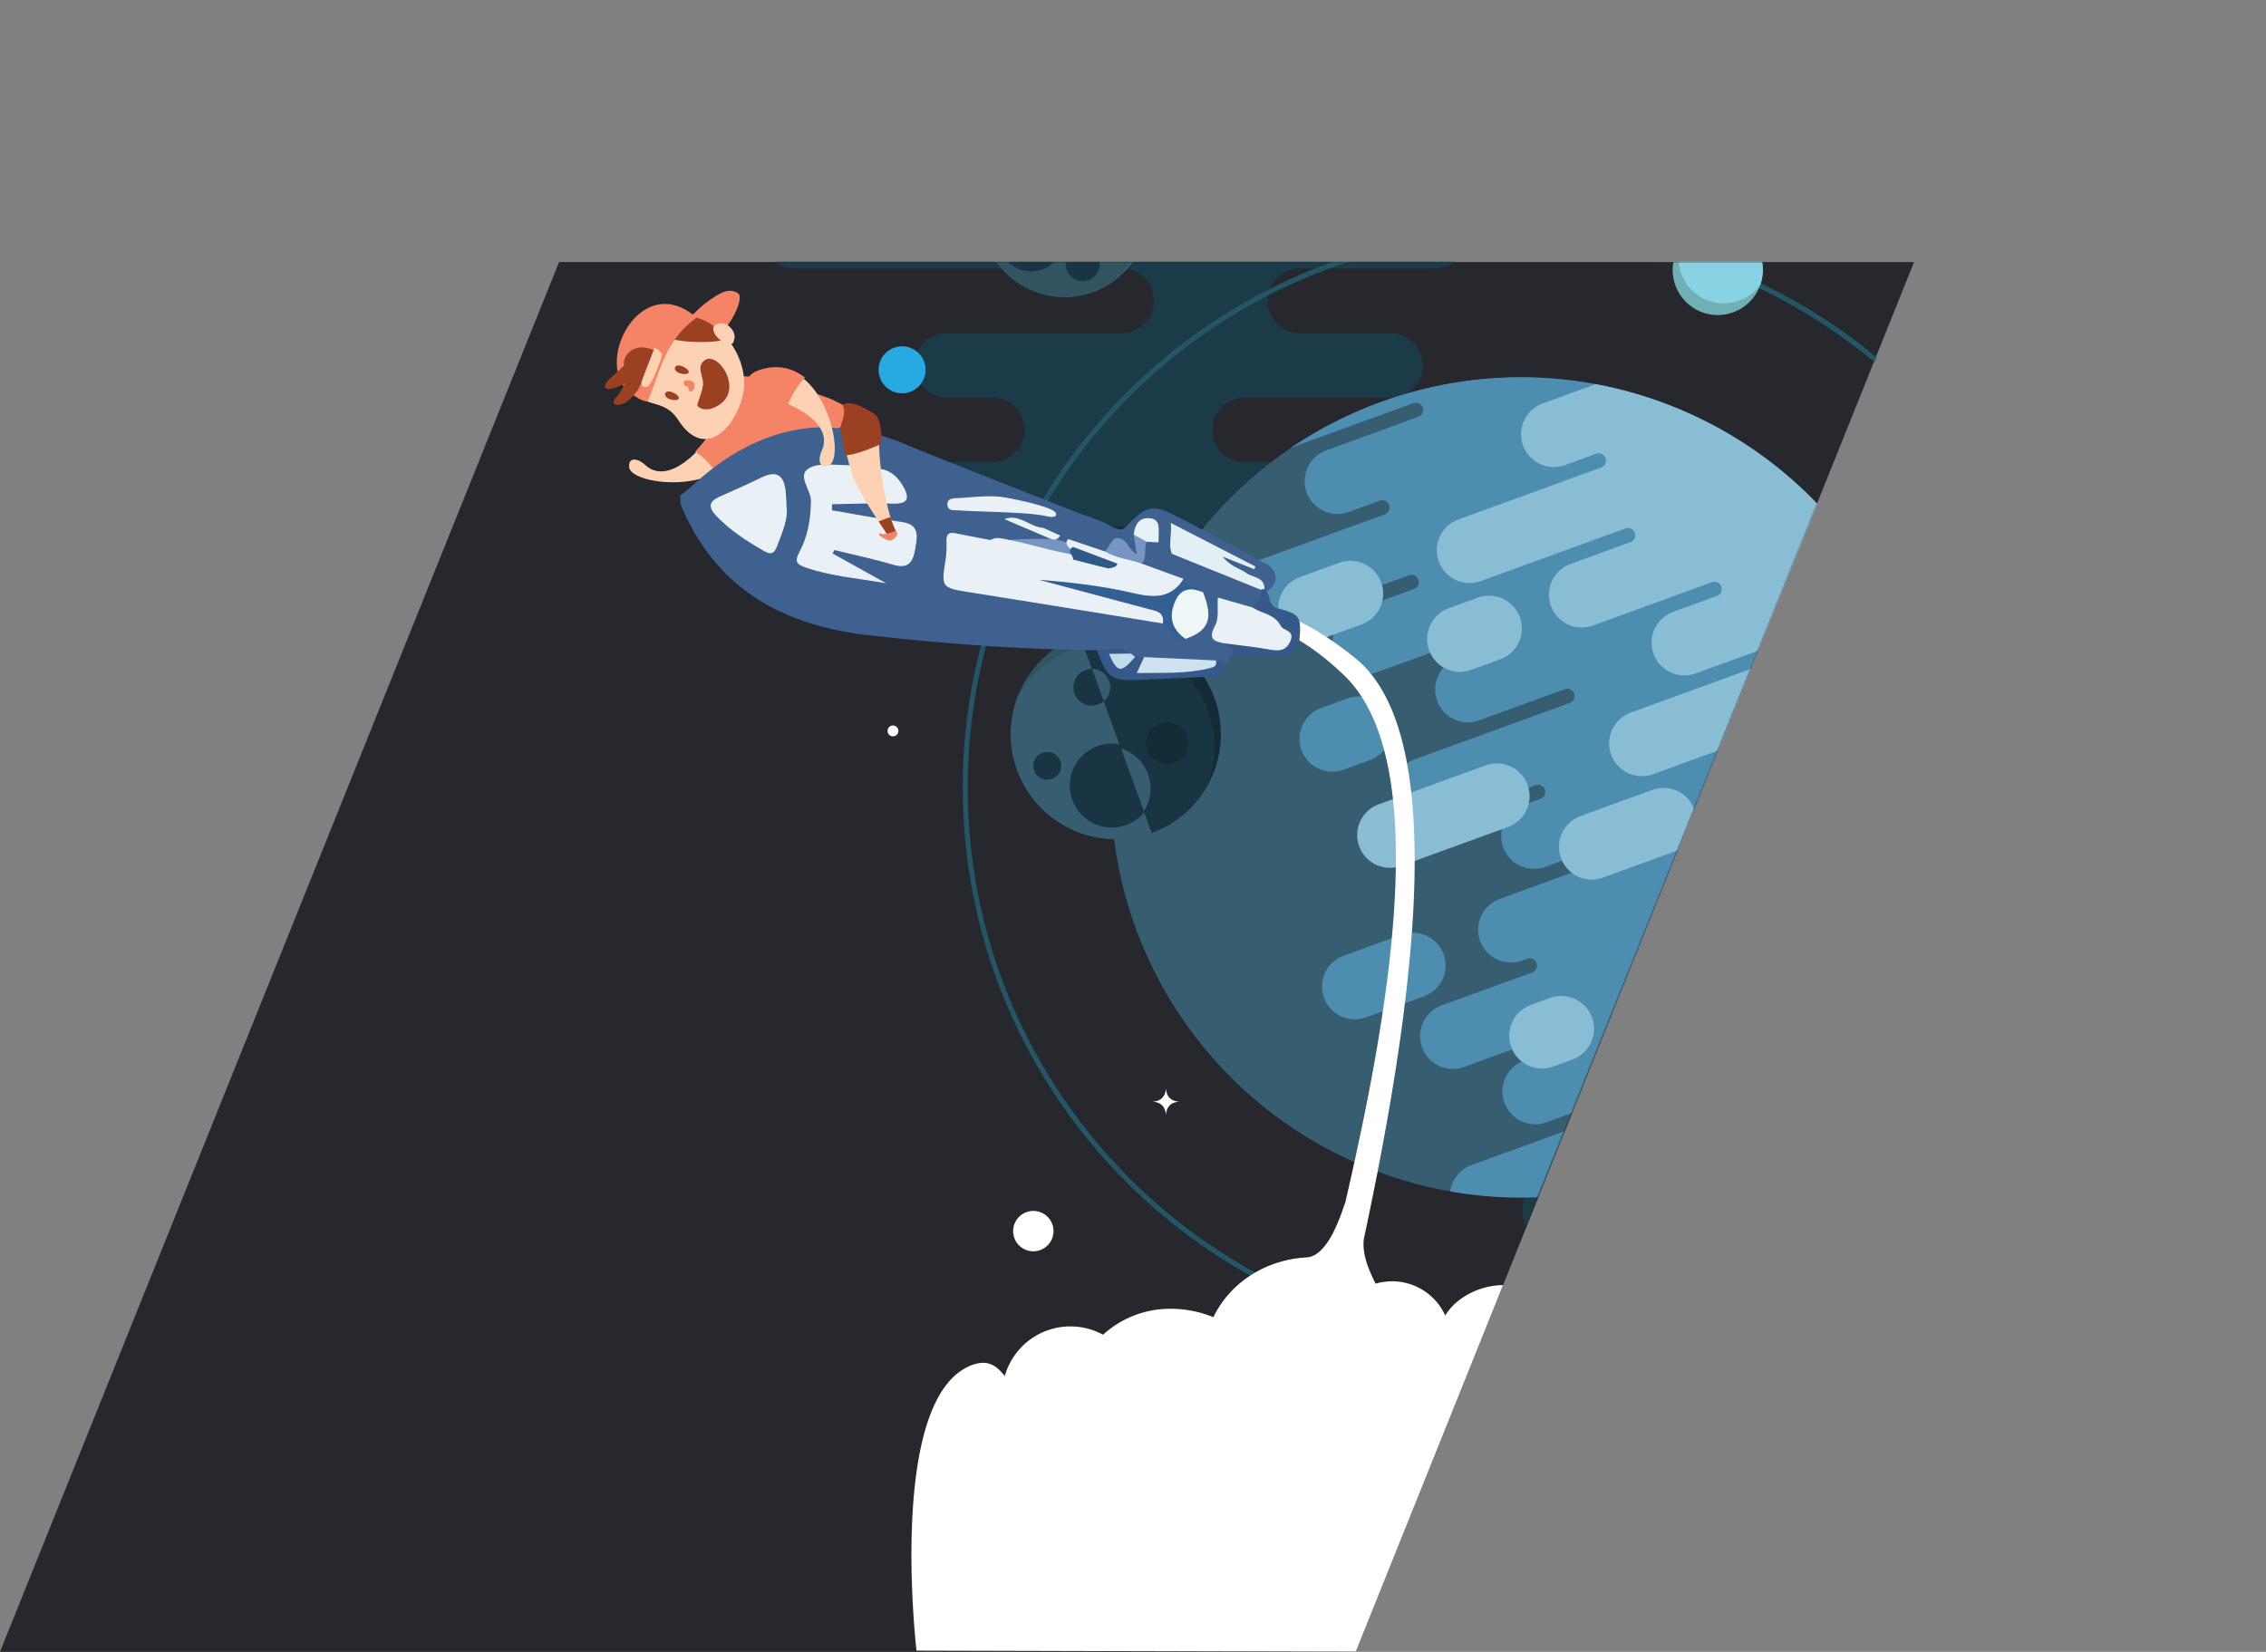 <svg xmlns="http://www.w3.org/2000/svg" xmlns:xlink="http://www.w3.org/1999/xlink" viewBox="0 0 1760.55 1283.64"><rect x="0" y="0" width="1760.55" height="1283.64" fill="#808080" stroke="none"/><defs><style>.cls-1{fill:url(#linear-gradient);}.cls-2{fill:url(#linear-gradient-2);}.cls-3{fill:#26282d;}.cls-4{mask:url(#mask);}.cls-5{fill:#1b3b49;}.cls-6{fill:#fff;}.cls-7{fill:#54c3f0;}.cls-8{fill:#27aae1;}.cls-9{fill:#375e70;}.cls-10{fill:#305460;}.cls-11{fill:#193544;}.cls-12{fill:#245666;}.cls-13{fill:#4d8daf;}.cls-14{fill:#88bdd4;}.cls-15{fill:#132b35;}.cls-16{fill:#6fb0b5;}.cls-17{fill:#88d3e3;}.cls-18{fill:#f58466;}.cls-18,.cls-19,.cls-20,.cls-21{fill-rule:evenodd;}.cls-19{fill:#fdd1b3;}.cls-20{fill:#9b4021;}.cls-21{fill:#f26722;}.cls-22{mask:url(#mask-2);}.cls-23{fill:#7795c2;}.cls-24{fill:#eaf1f6;}.cls-25{fill:#3f618f;}.cls-26{fill:#355989;}.cls-27{fill:#355a89;}.cls-28{fill:#e2f0f5;}.cls-29{fill:#336092;}.cls-30{fill:#eff6f7;}.cls-31{fill:#cde2ee;}.cls-32{fill:#e6f2f6;}.cls-33{fill:#c0dcec;}.cls-34{fill:#2f5988;}</style><linearGradient id="linear-gradient" x1="1431.24" y1="743.62" x2="456.7" y2="743.62" gradientUnits="userSpaceOnUse"><stop offset="0.01" stop-color="#fff"/><stop offset="0.11" stop-color="#c9c9c9"/><stop offset="0.23" stop-color="#828282"/><stop offset="0.35" stop-color="#4a4a4a"/><stop offset="0.45" stop-color="#222"/><stop offset="0.53" stop-color="#090909"/><stop offset="0.57"/></linearGradient><linearGradient id="linear-gradient-2" x1="979.58" y1="367.79" x2="979.58" y2="1284.15" gradientUnits="userSpaceOnUse"><stop offset="0.05" stop-color="#fff"/><stop offset="0.26" stop-color="#aeaeae"/><stop offset="0.52" stop-color="#515151"/><stop offset="0.71" stop-color="#171717"/><stop offset="0.79"/></linearGradient><mask id="mask" x="529.04" y="0" width="1231.52" height="1283.62" maskUnits="userSpaceOnUse"><polygon class="cls-1" points="1052.22 1283.62 529.04 1283.62 529.04 203.68 1487.54 203.62 1052.22 1283.62"/></mask><mask id="mask-2" x="235.22" y="204.16" width="1488.73" height="1080" maskUnits="userSpaceOnUse"><polygon class="cls-2" points="1288.62 1284.16 235.22 1284.16 235.22 204.16 1723.94 204.16 1288.62 1284.16"/></mask></defs><title>Asset 27</title><g id="Layer_2" data-name="Layer 2"><g id="Layer_3" data-name="Layer 3"><polygon class="cls-3" points="1487.11 203.64 434.37 203.62 0 1283.64 1053.36 1283.64 1487.11 203.64"/><g class="cls-4"><path class="cls-5" d="M686.3,359.09h84c13.69,0,25.28-10.74,25.63-24.42a25.08,25.08,0,0,0-25.07-25.74H736.32c-13.69,0-25.28-10.73-25.64-24.42a25.08,25.08,0,0,1,25.07-25.74H870.89c13.69,0,25.28-10.73,25.63-24.41a25.07,25.07,0,0,0-25.07-25.74H617.87c-13.69,0-25.28-10.74-25.63-24.42a25.08,25.08,0,0,1,25.07-25.74h496.78c13.69,0,25.28,10.73,25.64,24.41a25.09,25.09,0,0,1-25.07,25.75H1010.41c-13.69,0-25.28,10.73-25.63,24.41a25.07,25.07,0,0,0,25.07,25.74h69.87c13.69,0,25.28,10.73,25.64,24.42a25.08,25.08,0,0,1-25.07,25.74H967.52c-13.69,0-25.28,10.73-25.63,24.42A25.07,25.07,0,0,0,967,359.09h155.71c13.69,0,25.28,10.73,25.63,24.41a25.08,25.08,0,0,1-25.07,25.74H686.87c-13.69,0-25.28-10.73-25.64-24.41A25.08,25.08,0,0,1,686.3,359.09Z"/><path class="cls-5" d="M1158.49,1016.28h84c13.69,0,25.28-10.73,25.63-24.41A25.08,25.08,0,0,0,1243,966.13H1208.5c-13.69,0-25.28-10.73-25.64-24.42A25.08,25.08,0,0,1,1207.93,916h135.14c13.69,0,25.28-10.73,25.63-24.42a25.08,25.08,0,0,0-25.07-25.74H1090.05c-13.69,0-25.28-10.73-25.63-24.41a25.08,25.08,0,0,1,25.07-25.74h625.23c13.68,0,25.28,10.73,25.63,24.41a25.07,25.07,0,0,1-25.07,25.74H1534.62c-13.69,0-25.28,10.74-25.64,24.42A25.08,25.08,0,0,0,1534.05,916h69.88c13.69,0,25.28,10.73,25.63,24.42a25.08,25.08,0,0,1-25.07,25.74H1434c-13.69,0-25.29,10.73-25.64,24.41a25.08,25.08,0,0,0,25.07,25.74h213.42c13.69,0,25.28,10.74,25.64,24.42a25.08,25.08,0,0,1-25.07,25.74H1159.05c-13.69,0-25.28-10.73-25.63-24.41A25.07,25.07,0,0,1,1158.49,1016.28Z"/><path class="cls-6" d="M959.27,183a4.21,4.21,0,1,1-4.21-4.21A4.22,4.22,0,0,1,959.27,183Z"/><path class="cls-6" d="M689.59,67.07a4.21,4.21,0,1,1-4.21-4.21A4.21,4.21,0,0,1,689.59,67.07Z"/><path class="cls-6" d="M910.07,521.43a4.21,4.21,0,1,1-4.21-4.21A4.21,4.21,0,0,1,910.07,521.43Z"/><path class="cls-6" d="M698,568a4.21,4.21,0,1,1-4.21-4.2A4.2,4.2,0,0,1,698,568Z"/><path class="cls-6" d="M1603.88,974.37a4.21,4.21,0,1,1-4.21-4.21A4.21,4.21,0,0,1,1603.88,974.37Z"/><path class="cls-6" d="M1760.55,525.64a4.21,4.21,0,1,1-4.21-4.21A4.2,4.2,0,0,1,1760.55,525.64Z"/><path class="cls-6" d="M1456.58,54.33a4.21,4.21,0,1,1-4.21-4.21A4.21,4.21,0,0,1,1456.58,54.33Z"/><path class="cls-6" d="M1185.86,1136.24a4.21,4.21,0,1,1-4.21-4.21A4.22,4.22,0,0,1,1185.86,1136.24Z"/><path class="cls-6" d="M905.86,845.91q-.66,9.55-10.21,10.22,9.54.66,10.21,10.21.66-9.55,10.21-10.21Q906.52,855.46,905.86,845.91Z"/><circle class="cls-7" cx="1077.63" cy="18.26" r="18.26" transform="translate(302.72 767.35) rotate(-45)"/><circle class="cls-8" cx="700.86" cy="287.36" r="18.26" transform="translate(-47.52 170.27) rotate(-13.4)"/><circle class="cls-8" cx="1428.78" cy="1099.09" r="18.26"/><circle class="cls-6" cx="1540.79" cy="284.26" r="15.69" transform="translate(250.29 1172.76) rotate(-45)"/><circle class="cls-6" cx="802.81" cy="956.74" r="15.69" transform="translate(-143.61 141.79) rotate(-9.27)"/><circle class="cls-9" cx="827.25" cy="165.47" r="65.22"/><path class="cls-10" d="M820.7,106.81a64.92,64.92,0,0,0-42.71,16,65.2,65.2,0,0,0,92,92A65.19,65.19,0,0,0,820.7,106.81Z"/><circle class="cls-11" cx="801.19" cy="184.82" r="26.07" transform="translate(103.97 620.66) rotate(-45)"/><circle class="cls-11" cx="833.2" cy="125.51" r="9.22"/><circle class="cls-11" cx="841.24" cy="205.21" r="13.24" transform="translate(101.29 654.95) rotate(-45)"/><circle class="cls-9" cx="1710.52" cy="609.24" r="27.33" transform="translate(724.58 2134.03) rotate(-76.72)"/><path class="cls-10" d="M1707.77,584.66A27.33,27.33,0,1,0,1735.1,612,27.18,27.18,0,0,0,1707.77,584.66Z"/><path class="cls-11" d="M1708.69,628.28a3.53,3.53,0,1,1-3.52-3.53A3.52,3.52,0,0,1,1708.69,628.28Z"/><circle class="cls-11" cx="1703.73" cy="600.23" r="3.86"/><circle class="cls-11" cx="1718.06" cy="623.93" r="8.44"/><path class="cls-12" d="M1181.65,178.21C942.12,178.21,748,372.39,748,611.92s194.17,433.7,433.7,433.7,433.7-194.17,433.7-433.7S1421.18,178.21,1181.65,178.21Zm0,863.47c-237.35,0-429.76-192.41-429.76-429.76S944.3,182.16,1181.65,182.16s429.76,192.41,429.76,429.76S1419,1041.68,1181.65,1041.68Z"/><circle class="cls-9" cx="1181.65" cy="611.92" r="318.66" transform="translate(-86.59 1014.78) rotate(-45)"/><path class="cls-13" d="M1234.87,872.06l-91.61,33.34a25.47,25.47,0,0,0-16.52,20.46,317.17,317.17,0,0,0,163.9-14.5c165.37-60.19,250.64-243.05,190.45-408.43s-243-250.65-408.43-190.45a319,319,0,0,0-69.52,35.39l95-34.59a5.66,5.66,0,0,1,7.25,3.39h0a5.66,5.66,0,0,1-3.38,7.26L1030.44,350a25.48,25.48,0,0,0-15.23,32.66h0a25.48,25.48,0,0,0,32.65,15.23l24.18-8.8a5.65,5.65,0,0,1,7.25,3.38h0a5.66,5.66,0,0,1-3.38,7.26l-111,40.41a25.48,25.48,0,0,0-15.23,32.66h0A25.46,25.46,0,0,0,982.3,488l112.43-40.91a5.65,5.65,0,0,1,7.25,3.38h0a5.66,5.66,0,0,1-3.38,7.26l-46.5,16.92a25.46,25.46,0,0,0-15.22,32.65h0a25.47,25.47,0,0,0,32.65,15.23l92.53-33.68a5.67,5.67,0,0,1,7.26,3.39h0a5.67,5.67,0,0,1-3.39,7.26l-34.12,12.41a25.49,25.49,0,0,0-15.23,32.66h0a25.49,25.49,0,0,0,32.66,15.23l66.5-24.21A5.67,5.67,0,0,1,1223,539h0a5.67,5.67,0,0,1-3.38,7.26l-120.75,43.95a25.48,25.48,0,0,0-15.23,32.66h0a25.47,25.47,0,0,0,32.66,15.22L1193,610.15a5.67,5.67,0,0,1,7.26,3.39h0a5.66,5.66,0,0,1-3.39,7.25l-13.76,5a25.49,25.49,0,0,0-15.23,32.66h0a25.48,25.48,0,0,0,32.66,15.23l29-10.57a5.66,5.66,0,0,1,7.25,3.38h0a5.66,5.66,0,0,1-3.38,7.26l-68.24,24.84A25.48,25.48,0,0,0,1150,731.25h0a25.49,25.49,0,0,0,32.66,15.23l3.93-1.43a5.66,5.66,0,0,1,7.26,3.38h0a5.67,5.67,0,0,1-3.39,7.26l-70.84,25.78A25.48,25.48,0,0,0,1137,829.36l72.69-26.46a5.66,5.66,0,0,1,7.26,3.38h0a5.67,5.67,0,0,1-3.39,7.26l-29.84,10.86a25.48,25.48,0,0,0,17.43,47.88L1231,861.42a5.67,5.67,0,0,1,7.26,3.39h0A5.66,5.66,0,0,1,1234.87,872.06Z"/><path class="cls-14" d="M1481.09,502.93c-40-109.88-134.14-184.4-241.34-204.38l-41.22,15a25.48,25.48,0,0,0-15.22,32.66h0A25.48,25.48,0,0,0,1216,361.44l24.17-8.8a5.66,5.66,0,0,1,7.26,3.38h0a5.66,5.66,0,0,1-3.38,7.26l-111,40.41a25.47,25.47,0,0,0-15.22,32.66h0a25.46,25.46,0,0,0,32.65,15.22l112.42-40.91a5.66,5.66,0,0,1,7.26,3.38h0a5.67,5.67,0,0,1-3.38,7.26l-46.5,16.92A25.48,25.48,0,0,0,1205,470.88h0a25.48,25.48,0,0,0,32.66,15.22l92.53-33.67a5.65,5.65,0,0,1,7.25,3.38h0a5.66,5.66,0,0,1-3.38,7.26l-34.12,12.42a25.48,25.48,0,0,0-15.23,32.65h0a25.49,25.49,0,0,0,32.66,15.23l66.5-24.21a5.67,5.67,0,0,1,7.26,3.39h0a5.66,5.66,0,0,1-3.39,7.25L1267,553.75a25.48,25.48,0,0,0-15.23,32.66h0a25.46,25.46,0,0,0,32.65,15.22l76.69-27.91a5.66,5.66,0,0,1,7.25,3.39h0a5.66,5.66,0,0,1-3.38,7.26l-13.76,5A25.48,25.48,0,0,0,1336,622h0a25.48,25.48,0,0,0,32.65,15.23l29-10.57a5.67,5.67,0,0,1,7.26,3.38h0a5.67,5.67,0,0,1-3.38,7.26l-68.24,24.84a25.48,25.48,0,0,0-15.23,32.65h0a25.48,25.48,0,0,0,32.66,15.23l3.93-1.43a5.67,5.67,0,0,1,7.26,3.38h0a5.67,5.67,0,0,1-3.39,7.26L1287.67,745a25.48,25.48,0,0,0,17.43,47.89l72.69-26.46a5.67,5.67,0,0,1,7.26,3.38h0a5.67,5.67,0,0,1-3.39,7.26L1351.82,788a25.48,25.48,0,0,0,17.43,47.88l58.34-21.23C1496.86,730.41,1521.08,612.81,1481.09,502.93Z"/><path class="cls-14" d="M1088.7,672.86l82.93-30.18A25.47,25.47,0,0,0,1186.85,610h0a25.46,25.46,0,0,0-32.65-15.22L1071.27,625A25.48,25.48,0,0,0,1056,657.63h0A25.48,25.48,0,0,0,1088.7,672.86Z"/><path class="cls-13" d="M1061.35,790.61l45-16.37a25.48,25.48,0,0,0,15.23-32.65h0a25.48,25.48,0,0,0-32.66-15.23l-45,16.37a25.46,25.46,0,0,0-15.22,32.65h0A25.46,25.46,0,0,0,1061.35,790.61Z"/><path class="cls-13" d="M1043.88,598.14l20.47-7.45A25.46,25.46,0,0,0,1079.57,558h0a25.48,25.48,0,0,0-32.65-15.23l-20.47,7.45a25.48,25.48,0,0,0-15.23,32.66h0A25.48,25.48,0,0,0,1043.88,598.14Z"/><path class="cls-14" d="M1027.34,496.37l30.54-11.12a25.46,25.46,0,0,0,15.22-32.65h0a25.47,25.47,0,0,0-32.65-15.23l-30.54,11.11a25.48,25.48,0,0,0-15.22,32.66h0A25.48,25.48,0,0,0,1027.34,496.37Z"/><path class="cls-14" d="M1206.76,828.83l14.92-5.43a25.48,25.48,0,0,0,15.23-32.66h0a25.48,25.48,0,0,0-32.65-15.23l-14.92,5.43a25.48,25.48,0,0,0-15.23,32.66h0A25.48,25.48,0,0,0,1206.76,828.83Z"/><path class="cls-14" d="M1143,520.58l22.62-8.23a25.48,25.48,0,0,0,15.22-32.66h0a25.48,25.48,0,0,0-32.65-15.23l-22.61,8.23a25.48,25.48,0,0,0-15.23,32.66h0A25.48,25.48,0,0,0,1143,520.58Z"/><path class="cls-14" d="M1245.42,682l55.74-20.29a25.47,25.47,0,0,0,15.23-32.65h0a25.47,25.47,0,0,0-32.65-15.23L1228,634.15a25.48,25.48,0,0,0-15.23,32.65h0A25.48,25.48,0,0,0,1245.42,682Z"/><path class="cls-10" d="M839,493.79h0a81.61,81.61,0,0,0,55.83,153.38h0Z"/><path class="cls-9" d="M834.13,504.3a81.32,81.32,0,0,0-43.4,37,81.59,81.59,0,0,0,147.52,68.79A81.59,81.59,0,0,0,834.13,504.3Z"/><circle class="cls-11" cx="861.26" cy="612.78" r="32.62" transform="matrix(1, -0.04, 0.04, 1, -21.99, 32.15)"/><circle class="cls-11" cx="813.65" cy="595.17" r="10.83" transform="translate(-71.74 1077.2) rotate(-64.75)"/><circle class="cls-11" cx="848.26" cy="534.15" r="14.25" transform="translate(3.84 1074.35) rotate(-64.81)"/><path class="cls-15" d="M943.64,542.56A81.62,81.62,0,0,0,839,493.79l55.83,153.38A81.62,81.62,0,0,0,943.64,542.56Z"/><path class="cls-11" d="M842,501.88l52.88,145.29a81.3,81.3,0,0,0,43.39-37A81.59,81.59,0,0,0,842,501.88Z"/><path class="cls-9" d="M857.63,544.87a14.23,14.23,0,0,0-9.09-25Z"/><path class="cls-9" d="M888.74,630.35A32.59,32.59,0,0,0,871,581.67Z"/><circle class="cls-15" cx="913.59" cy="576.11" r="16.56" transform="matrix(0.26, -0.96, 0.96, 0.26, 116.33, 1304.76)"/><circle class="cls-16" cx="1334.56" cy="209.77" r="35.04" transform="translate(848.85 1470.39) rotate(-77.86)"/><path class="cls-17" d="M1334.56,174.73a35,35,0,0,0-28.41,14.55,35,35,0,0,0,61.6,31.75,35,35,0,0,0-33.19-46.3Z"/></g><path class="cls-18" d="M573.2,227.75c-5.9-3.74-12-.91-17.24,2.41-7.89,5-10.9,7.66-17.66,14.31-3.35,3.31-2.41,5.53.13,8.44,6.2,7.13,6.51,5.75,13.85,9.08,8.34,3.8,28.08-29.7,20.92-34.24Z"/><path class="cls-19" d="M667.13,423.44c-6.59-15.67-16.87-50.16-14.62-64.77,1.46-9.47-13.57-20.06-20.62-1.55-11.66,30.63,46.64,94.09,35.24,66.32Z"/><path class="cls-20" d="M667.13,423.44c-.73-1.74-1.51-3.71-2.31-5.86a51.5,51.5,0,0,0-8.19,3.72c8.63,9.84,15,13.11,10.5,2.14Z"/><path class="cls-20" d="M645.58,317.5c-18.65.42-35.86,29.11-17.6,36.74-4.38,12.77-.32,27.88,6.75,42.48,7.95-2,17.71-4.88,20.48-6.31,1.27-.66,2.32-1.24,3.19-1.78h0c-2.88-13.17-4.47-25.48-3.25-33.35a10.71,10.71,0,0,0,.11-1.26"/><path class="cls-19" d="M574.91,337.9c.82-18.62-14.31-14.51-20.13-4.46-9,15.55-35.56,44.87-53.76,27.64-4.87-4.61-12.89-6.56-12.23,1.88,1.19,15.16,84,23.63,86.12-25.06Z"/><path class="cls-18" d="M576,337.31c.9-20.18-15.49-15.73-21.8-4.84a100.71,100.71,0,0,1-14.09,18.42c6.84,4.67,13.2,11,16.94,17.54,10.65-6.25,18.29-16.21,19-31.12Z"/><path class="cls-21" d="M670.13,426.66l-.28-.17c-3.89.64-20.48,10.92-7.78,8.37,3.32-.67,11.77-3.78,8.06-8.2Z"/><path class="cls-18" d="M655.39,324.11c2.48-10.06,1.76-8.07-7-12.71-10.16-5.38-62.66-20.06-71.58-18.92-27.21,3.49-29.27,30.77-11,52.14,8.4,9.84,61,41.43,71.26,27.09,8.29-11.63,15-33.67,18.39-47.6Z"/><path class="cls-19" d="M577,307.62c7.82-31.78-24.9-70.2-53-60.25-18.4,6.5-26.63,35-27.31,53.21-.68,18.47,18.21,6.95,30.25,25.81,19.85,31.11,43.63,7.47,50.09-18.77Z"/><path class="cls-20" d="M559.68,257.45c-10.28-9.54-23.45-14.43-35.75-10.08a24.63,24.63,0,0,0-5.94,3.07,16.89,16.89,0,0,0-.94,5.92,48.11,48.11,0,0,0,.81,5.9c10.57,4,32,4.41,42.85,2.29,1.31-.25.36-3.65-1-7.1Z"/><path class="cls-19" d="M570.56,263.23c1.43-4.93-4.42-12-9.44-12-13.28-.2-5.07,13.3,3.62,15.76,5.39,1.52,5.07-1.19,5.82-3.74Z"/><path class="cls-18" d="M541.16,246.8c-44.42-38.6-82.48,39.17-49.52,60,3.05,1.93,7.17,5.12,11.54,5.25,10.32-24.78,13.11-46.87,38-65.28Z"/><path class="cls-20" d="M511.81,273.86c-4.41-2.33-11.06-4.64-15.59-3.74-13.1,2.61-14.42,16.47-7.11,21.72,8.13,5.83,14.7,10.7,17.72,2.74,1.31-3.42,8.76-18.72,5-20.72Z"/><path class="cls-20" d="M477.64,314.24c4.27,1.63,10.27-2,12.87-5.21,1.78-2.21,4.44-4.47,5.64-7.08,1.94-4.24,3.69-6.61,5.6-11.63,1-2.69,3.57-7.28,1.14-9.5-5.39-4.91-11.88-2.85-16,1.28-5.32,5.31-5.66,5.26-9.92,9.27-2.15,2-11.46,9.61-4.39,11.05,2.79.57,12.71-4.32,12.69-4.27-1.52,3.56-4.14,8.35-7,10.88-.18.16-3,4.28-.59,5.21Z"/><path class="cls-20" d="M523.37,305.3c-6.89-3.64-9.34,2.51-3.28,4.81s11.26-.61,3.28-4.81Z"/><path class="cls-20" d="M531.06,285.1c-6.89-3.63-9.35,2.52-3.29,4.82s11.27-.61,3.29-4.82Z"/><path class="cls-20" d="M547.51,279.94c-7,5-.58,12.63-1.33,19.25-.77,6.87-5,14.74-4.25,16,2.07,3.47,8.16,3.36,11.55,2.09,27.63-10.41,4.94-45.13-6-37.36Z"/><path class="cls-19" d="M514.39,275.7c-1-4-6-4.88-5.85-5.81C508,272.48,498,296.5,498.3,297.78c.52,2,.63,3.2,4,2.87,4.48-.43,12.28-24.1,12.05-24.95Z"/><path class="cls-18" d="M536.93,304.14c1.81-.27,2.54-1.81,2.67-3.49.28-3.94-1.52-4.65-4.94-5.11-5.39-.73-3.16,4.6-2,4.49a5.92,5.92,0,0,1,1.63.68c1.46.93-.21,3.86,2.65,3.43Z"/><g class="cls-22"><path class="cls-6" d="M1167.78,998.7c-17.69,0-36.5,9.42-44.89,23.63a45.33,45.33,0,0,0-54.1-24.76c-6.11-11.93-10.5-23.73-9.18-34.68h0c35.57-166.65,70.17-388.8-6.29-451.13-51.93-42.33-85-41.09-85-41.09l0,16.52S994,477,1043.91,524.4c72.8,69.17,31.49,279.15,1.23,410.38-.41,1-.83,2.09-1.23,3.3-5.47,16.11-14.81,38.29-28.74,39.06-32,1.76-59.66,19.82-72.44,46.47a87.82,87.82,0,0,0-33.62-6.54A77.15,77.15,0,0,0,857,1037.23a53,53,0,0,0-76.35,32.11c-6-7.48-12.7-13.59-26.2-8.25C689,1087,712.08,1282.72,712.08,1282.72l341.27.9Z"/><polygon class="cls-23" points="831.27 415.94 828.72 414.18 788.95 412.42 779.13 425.8 797.31 431.01 819.75 432.92 841.72 428.06 831.27 415.94"/><polygon class="cls-24" points="817.98 393.29 815.43 391.54 725.45 375.18 725.28 401.16 784.02 408.37 806.46 410.28 828.43 405.41 817.98 393.29"/><path class="cls-25" d="M900.1,421.5c4.76-2.95,1.33-8.74,4.34-12.64,5.12,6.48-3,16.43,6,21.5,4-5.71,2.61-12,1.71-19.48,18,12.29,37.63,19.16,56.88,26.77,0,.91-.57.36-1.93,0-5.25-1.29-12.17-9.3-15-3.72-4,8,6.31,10,11.77,13.09,5.88,3.33,12.94,4.65,17.37,10.44a3.75,3.75,0,0,0,3.86,1.76q11.75-9.51.76-19.87c-23.19-12.4-46.25-25.07-69.63-37.12-21.08-10.86-24.79-10.07-41.5,7.15-3.66,3.77-6.58,1.51-9.92.43-2.64,2.83-2.53,5.95-1,9.21a21.38,21.38,0,0,0,5.81,5c4.49,2.63,6.46,11.11,13.43,7.5,5.89-3.05,0-9.55,2.13-14.13.62-3,1-7,4.52-7.38C898,409.1,895,419.11,900.1,421.5Z"/><path class="cls-25" d="M528.55,385.13l.09,6.34c26.89,65.93,79.26,94.62,147.08,102.27,58.68,6.61,117.44,11,176.49,11.55,7.1,4.82,16.08,1.6,23.39,5.53a33.05,33.05,0,0,0,7,2.8,37.61,37.61,0,0,0,7.69,1c17.28.43,34.39,4.33,51.77,2.53a47.29,47.29,0,0,0,10-1.15c3-1,2.57-3.73,2.89-6.06,12.07-6.51,3.86-9.24-2.26-12.41-12.42-7.86-.95-17.92-4-27.81,9.7,1.12,17.43,6.79,26,3.1,5.74-2.94,8.74-7.21,6.74-13.9-3.12-6.1-9.14-8-14.9-10.37-17.74-7.23-35.5-14.42-52.65-22.92-2.72-2-3.34-4.87-3.78-8-.6-4.4.23-10.75-5.2-11.63-5.74-.93-4.61,7-8.26,9.54-2.24,1.74-4.91,2.7-7.38,4.06-5.78,5.47-3.14,12.5-3.52,19,7.35,10.3,20.47,8.61,30,14.44,4.84,3.83,11.17,5.34,15.48,10,5.78,18,3.81,23.13-11.34,29.3-8-.36-10.53-9.79-18-10.95-48.58-10.17-97.83-16.38-146.63-25.19-17.6-3.18-24.09-17.65-14.35-32.39,2.63-4,6.36-4.22,9.8-3.1,7.72,2.5,12,2.45,18.93.82,11.72-2.75,36.58-3.06,50.52-2.49.64.2,1.28.4,1.9.64a48.29,48.29,0,0,1,8.59,2.68c9.54,2.67,18,9.23,28.57,8.24,5.09-2.31,7.71-5.88,5.95-11.67q-.15-4.51-.31-9c-6.93-4.2-14.44-6.94-22.05-9.43h0C813.37,389,731.63,357,702.5,344.89c-61.44-25.45-115.15-12.49-163.19,31.21C535.85,379.25,532.14,382.13,528.55,385.13Zm207.52,6.79c0-5.43,6.12-4.66,10-4.92,10.44-.71,20.37-2,31.39-.92,3.46.33,41.22,7.3,42.93,12.85,1.45,4.72-8,2-8.29,2h0c-14.9-3.18-54.91-3.23-66.14-4.27C742.16,396.28,736,397.7,736.07,391.92Z"/><path class="cls-26" d="M888.9,510.64l-7-.09c-3.9,1.17-7.41,3.82-11.88,3.05,1-4.9,6.89-2.17,8.67-5.71-8.21-7.14-17.59-2.4-26.48-2.61,8.59,22.53,10.48,23.88,34.58,23,17.34-.65,34.66-1.68,52-2.33,6.91-.25,12.61-1.61,13.36-9.91-1.77-2.86-4.51-3.11-7.46-2.8-19.33,7.84-39.95,3.65-59.94,6.58C889.44,518.13,891.24,515.3,888.9,510.64Z"/><path class="cls-27" d="M983.44,509.87c10-.23,21.1,1.92,26-10.8,1.74-19.81,1.16-21.57-16.53-26.28-8.45-2.25-5.14-10.82-10.14-14.38l-.31-.43a1.89,1.89,0,0,0-2.75.36c1.43,6.24-3.59,9.48-6.39,13.75,1.27,6.48,7.18,6.81,11.79,8.6,2.66,1,5.43.23,4.7,5.24-.68,4.69,11.2,5,6.44,11.71-4.41,6.17-11.61,1.38-17.59,1.46-9,.11-18.18-6.44-26.93.87,1.47,3.21,10.71,3.82,3.34,10C964.49,508.23,974,508.75,983.44,509.87Z"/><path class="cls-24" d="M858.59,428.56,830.21,419c-7.27,5.12,13,14.37,4,12-17.23-2.67-33.77-8.31-50.87-11.56-4.66-.88-9.24-2.53-13.8.24-9.16-1.77-18.34-3.47-27.48-5.31-4.72-.95-6.79.74-6.71,5.62a84.53,84.53,0,0,1-.56,14.15c-3.57,22.74-3.64,22.57,19.6,26.29Q829,472.32,903.47,484.53c6.6-11.07,8.38-17,16.12-34.67L887.07,438C879,430.41,869,428.9,858.59,428.56Z"/><path class="cls-24" d="M648.37,427.44c15.25,3.76,30.66,7,45.69,11.46,11.67,3.49,15.35-2.33,16.93-11.93s4.19-19.26-10.48-21.34c-18.11-2.57-36.1-6-54.15-9.07l.09-4.72c15.73-.21,31.48-1,47.18-.45,13.43.47,12.69-5.64,7.69-14.14-3.86-6.53-9.33-11.67-17.21-12.85-8.85-1.33-17.77-2.8-26.68-2.92-10-.14-22.08-2.08-29.37,2.69-8.81,5.78,2.08,16.33,2,25.28-.16,14.08-2.46,27.37-9,39.61-3.85,7.16-2.39,9.46,5.15,12.05,19.1,6.56,38.92,8.16,62.23,12.13L646.83,430.1Z"/><path class="cls-24" d="M611.23,395.33c-.37-6.56-.47-9.7-.75-12.83-1.15-12.84-6.69-17.59-19.35-11.22-10.72,5.4-21.86,10-32.75,15-7.7,3.58-8,8.09-2.21,14.26,10.93,11.63,24.06,20,37.76,27.85,6.48,3.71,8.25,0,10.05-4.6C608,413.55,612.06,403.3,611.23,395.33Z"/><path class="cls-24" d="M951.69,500c11.33,1.5,22.72,2.63,33.95,4.65,7.29,1.31,13.33,1.76,16.9-6.44,3.7-8.51-5.49-8-7.37-11.7-4.95-9.64-14.81-9.46-21.89-14.39l-27.07-7.75c-.57,7.57,1,16-2.14,21.79C938.19,496.79,943.29,498.61,951.69,500Z"/><path class="cls-28" d="M979.67,458.34a3.06,3.06,0,0,1,2.75-.36c.31-9.6-8.81-9-13.89-12.56-5.32-3.79-12.31-5.05-18.57-12.85l24.57,9.81c.28-.72.57-1.44.86-2.16L909.6,406.34c1,9.18-2,16.49.84,24Z"/><path class="cls-29" d="M919.59,449.86c-10.05,15.82-23.76,14.6-40,10.86-23.65-5.46-47.91-8.27-72.36-10.15q42.39,11.34,84.78,22.63c6.1,1.61,12.9,2.22,11.41,11.33,5.86,4,7.57,14.16,17.64,12a7,7,0,0,0-.35-3.12c-9.27-22.62-8.11-25.4,13.94-33.13C931.74,453.75,922.17,456.9,919.59,449.86Z"/><path class="cls-30" d="M934.7,460.23c-8.72-3.61-16.66-3.55-21.24,6.14-5.62,11.91-3.71,22.31,7.65,30.11C939.3,490.13,942.82,480.74,934.7,460.23Z"/><path class="cls-31" d="M888.9,510.64,883.19,523c19.49-.27,38.16.85,56.66-3.75,3.72-.93,5.8-1.89,4.83-6Z"/><path class="cls-23" d="M858.59,428.56c8.76,5.36,19,6.12,28.48,9.38,4.45-4.93,1.35-11.56,3.82-16.94-1.26-5.67-4.67-7.44-10.09-5.57l2.39,15.35c-7.11-3.9-8.13-15.61-18-11.92Z"/><path class="cls-32" d="M880.8,415.43,890.89,421l9.21.5c0-1.53.14-3.07.11-4.6-.1-6,1.68-13.56-7.26-14.23C884.73,402.06,881.67,408.12,880.8,415.43Z"/><path class="cls-33" d="M878.68,507.89l-17.08.23c6.6,14.86,9.34,15.15,20.29,2.43Z"/><path class="cls-24" d="M780.32,403.4c10.85,4.64,21.68,9.35,32.58,13.9,3.69,1.54,7.69,4,10.81-1.08l-13.1-6C800.12,409.69,791.94,398.9,780.32,403.4Z"/><path class="cls-34" d="M833.7,425c-5.92,3.25.74,6.56-.06,9.84l27.73,7c3.08.18,7.21,2.27,6.87-3.77Z"/><path class="cls-24" d="M868.24,438.08c-1.21,3.23-4.41,2.82-6.87,3.77A47.13,47.13,0,0,0,886.69,447C881,440.88,874.08,440.59,868.24,438.08Z"/></g><path class="cls-18" d="M561.27,338.56s35.08-12.27,50.81-12.67,37.43,9.53,40.79,6.13c1-2.88,2-6.15,2-6.15L648,316.1l-47.7-7L578,322.49Z"/><path class="cls-19" d="M638.32,350.6c-2.82,6.08-2.13,14.31,5.67,11,14-5.94-4.29-87.11-51.13-73.68-17.92,5.14-9.22,18.18,2.17,20.5,17.6,3.59,53.84,19.46,43.29,42.19Z"/><path class="cls-18" d="M612,314.83c1.94-5.87,8.8-17.37,13.46-21.38-9-7-20.24-10.34-33.62-6.5-19.42,5.57-10,19.7,2.35,22.22A98.41,98.41,0,0,1,612,314.83Z"/><path class="cls-19" d="M687.57,412.68c3.48,6.5,10.35,6.5,7.88-1.2-7.8-16.57-12.78-53.12-12.36-66.84.64-21-43.45-42.8-20.23,26.1,3.73,11.09,21,36.32,24.71,41.94Z"/><path class="cls-20" d="M695.45,411.48a76.22,76.22,0,0,1-3.64-9.71c-3.15,1.09-6.75,2.6-9.21,3.45,2.23,3.38,4,6,5,7.46,3.48,6.5,10.35,6.5,7.88-1.2Z"/><path class="cls-18" d="M687.65,415c-2.67.35-3.45-.73-4.18-.65-.9.09-.33,1.72.58,2.33,1.91,1.3,5.05,3.47,7.42,3.44,1.72,0,7.29-3.6,5.23-6.85a1.87,1.87,0,0,0-1-.85c.52.29.13,0-.93.47a29.81,29.81,0,0,1-7.12,2.11Z"/><path class="cls-20" d="M679.83,321.94c-12.94-8-18.17-9.93-25.55-7.62,0,0,2.74,3.28,1.08,10-.59,2.43-1.7,4.89-2.49,7.72,1.63,10.63,3.85,21.68,3.85,21.68,7.91.33,27.34-8.44,27.34-8.44C686.39,337.51,683.17,324,679.83,321.94Z"/></g></g></svg>